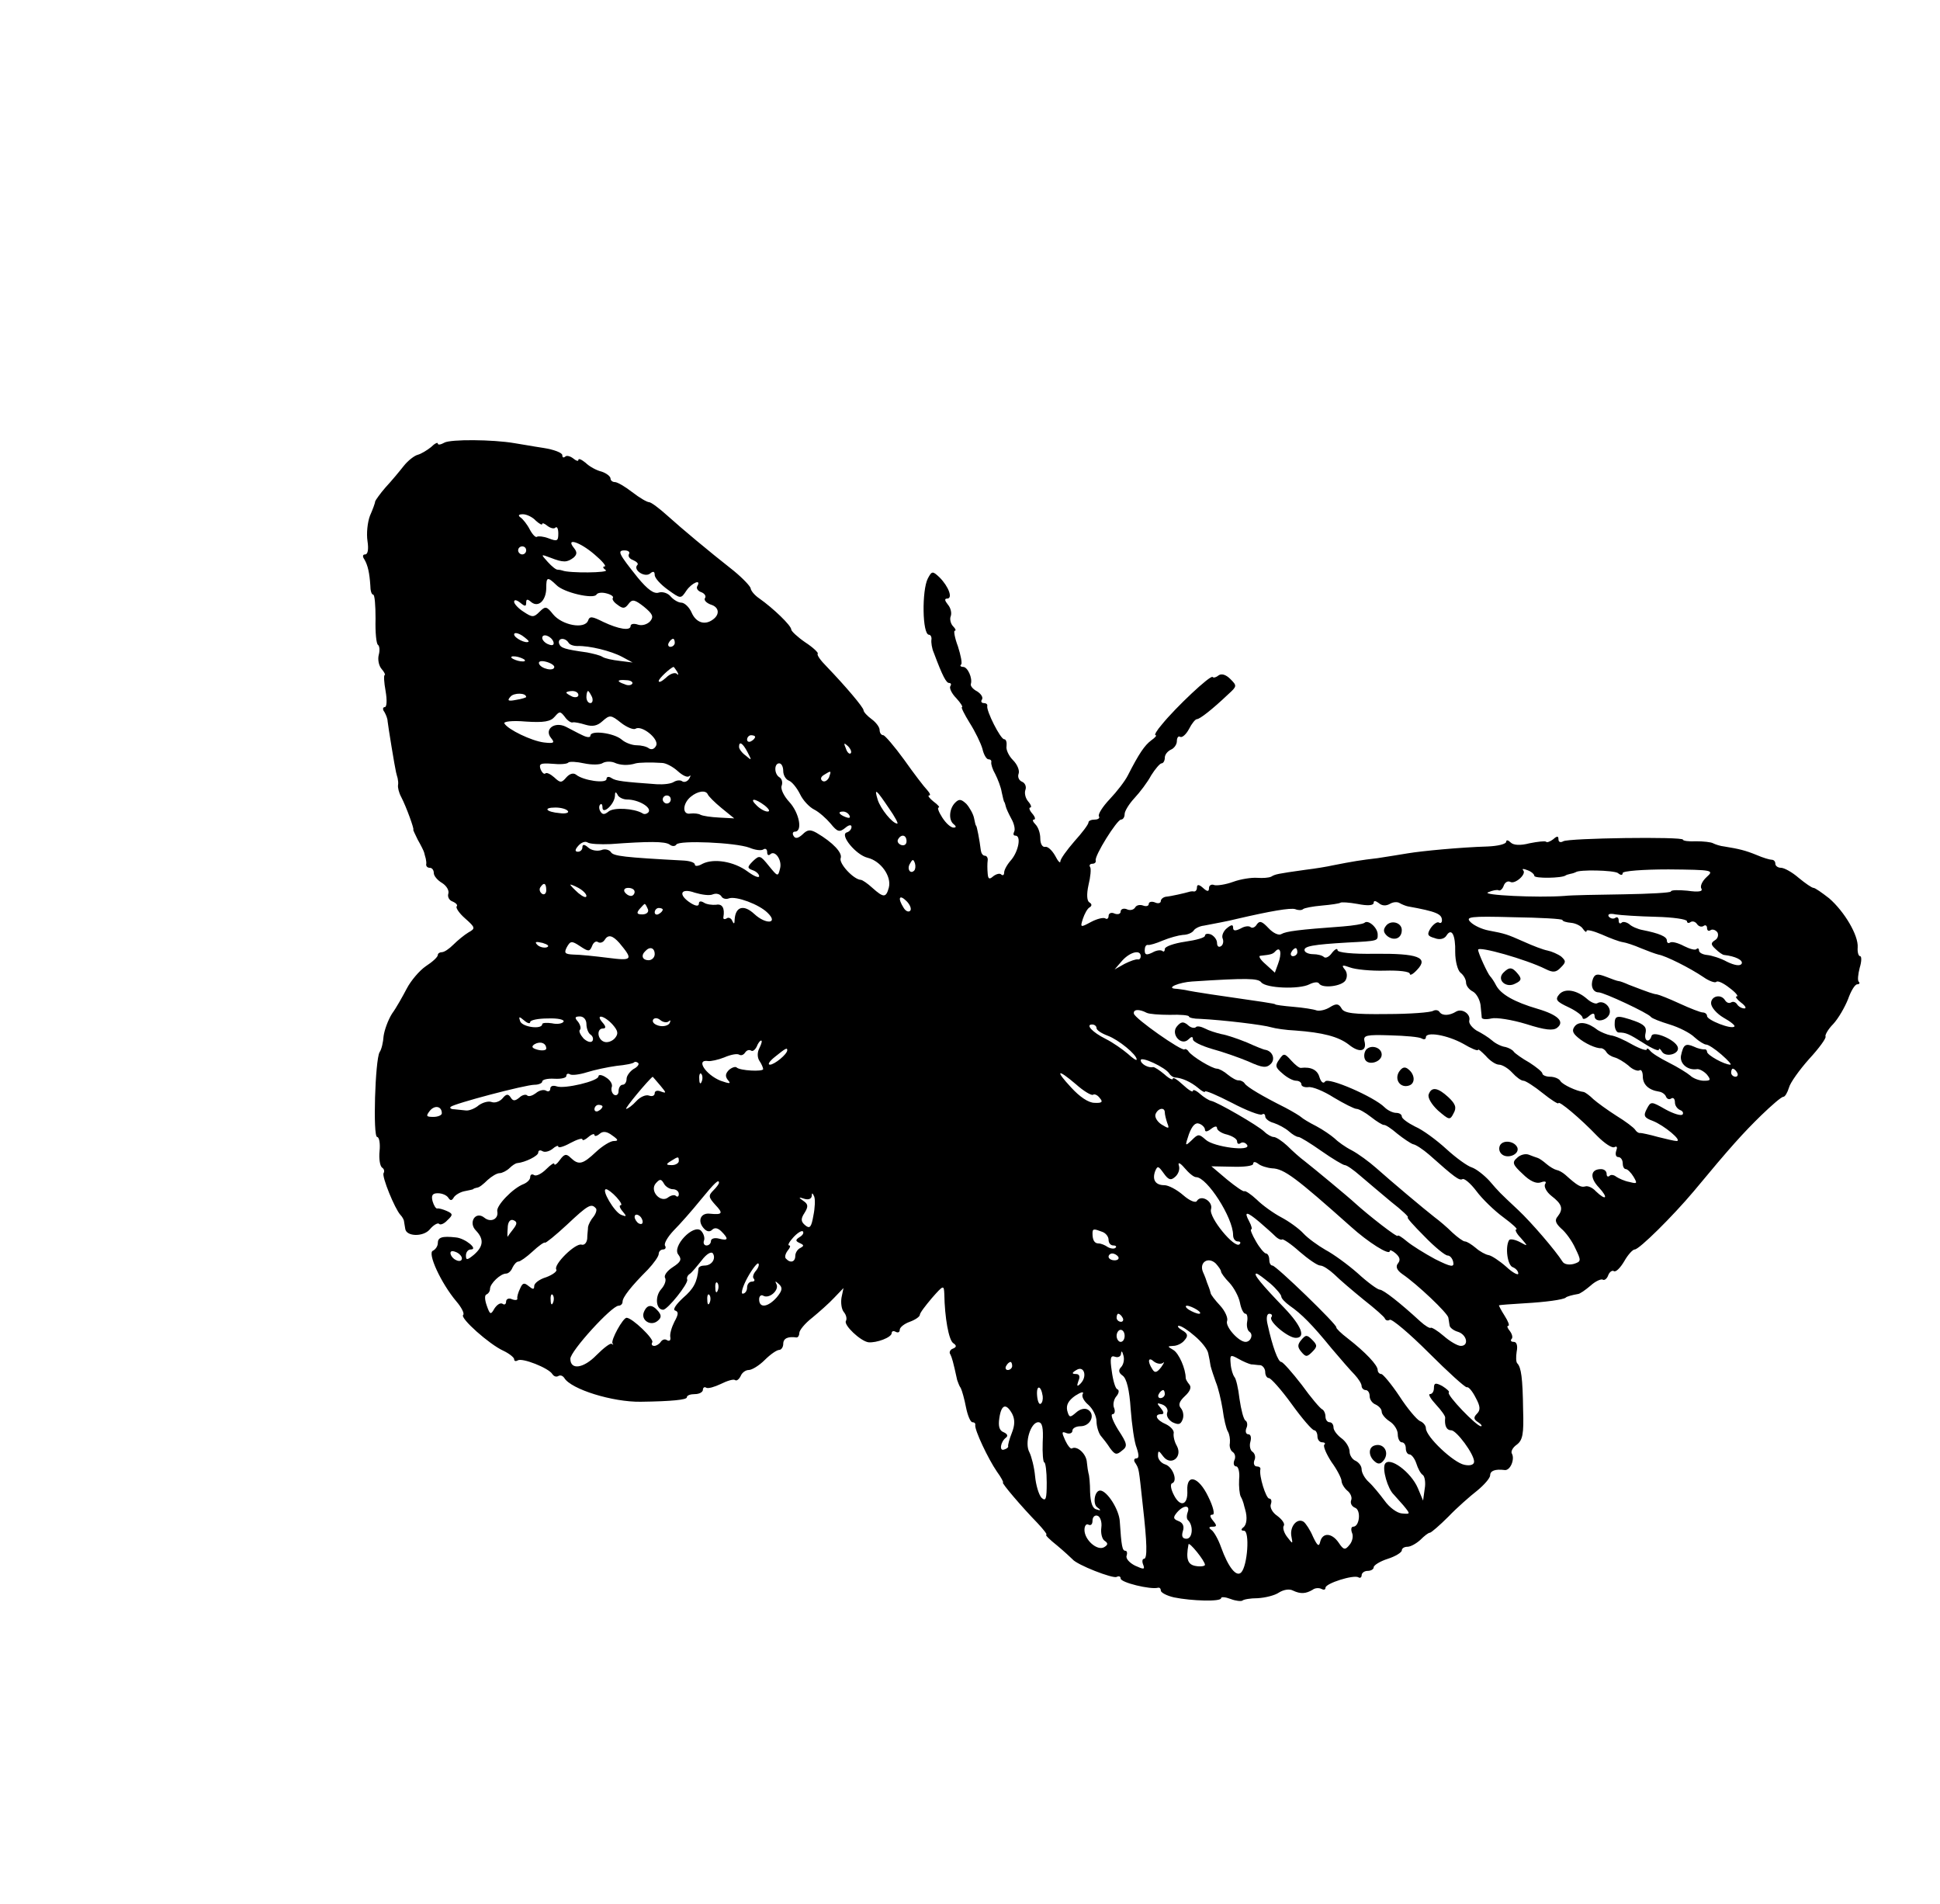 <?xml version="1.0" standalone="no"?>
<!DOCTYPE svg PUBLIC "-//W3C//DTD SVG 20010904//EN"
 "http://www.w3.org/TR/2001/REC-SVG-20010904/DTD/svg10.dtd">
<svg version="1.0" xmlns="http://www.w3.org/2000/svg"
 width="483pt" height="474pt" viewBox="0 0 483 474"
 preserveAspectRatio="xMidYMid meet">
<g transform="translate(0,474) scale(0.1,-0.1)"
fill="#000000" stroke="none">
<path d="M1106 3638 c-9 -5 -16 -6 -16 -2 0 4 -8 0 -17 -9 -10 -8 -25 -17 -33
-19 -8 -2 -24 -14 -35 -28 -11 -14 -31 -38 -45 -53 -14 -16 -25 -32 -26 -35 0
-4 -6 -20 -13 -36 -6 -16 -9 -44 -6 -63 3 -20 1 -33 -6 -33 -6 0 -7 -5 -2 -12
9 -15 13 -35 15 -65 0 -13 3 -23 7 -23 4 0 6 -27 6 -60 -1 -34 2 -63 6 -65 4
-3 5 -14 2 -25 -3 -11 0 -27 7 -35 7 -8 10 -15 8 -15 -3 0 -2 -18 2 -40 4 -23
3 -40 -2 -40 -5 0 -6 -6 -1 -12 4 -7 8 -17 8 -23 1 -11 18 -115 21 -127 1 -5
3 -11 4 -15 1 -5 2 -12 1 -17 -1 -6 2 -19 8 -30 13 -25 33 -81 30 -81 -1 0 4
-11 11 -25 8 -14 15 -28 16 -32 1 -5 3 -11 4 -15 1 -5 2 -11 1 -15 0 -5 4 -8
9 -8 6 0 10 -6 10 -13 0 -7 9 -18 21 -25 11 -7 18 -19 15 -27 -2 -7 2 -16 11
-19 9 -4 13 -9 10 -12 -3 -3 6 -17 21 -30 26 -23 26 -25 8 -35 -10 -6 -27 -20
-37 -30 -11 -11 -23 -19 -29 -19 -5 0 -10 -3 -10 -7 0 -5 -13 -17 -30 -28 -16
-11 -37 -36 -47 -55 -10 -19 -26 -48 -37 -63 -10 -16 -19 -41 -21 -56 -1 -15
-5 -33 -10 -40 -11 -19 -17 -211 -6 -211 5 0 8 -16 6 -35 -2 -19 1 -37 6 -41
5 -3 7 -9 4 -14 -5 -8 28 -89 42 -104 4 -4 9 -12 9 -17 1 -5 2 -13 3 -18 3
-19 45 -20 61 -1 9 11 20 17 23 14 3 -4 13 0 21 9 14 13 14 16 -2 23 -9 4 -20
7 -23 6 -4 -1 -9 8 -12 18 -4 15 0 20 13 20 11 0 22 -5 26 -11 5 -8 9 -8 14 1
4 6 16 13 26 15 10 2 20 4 22 5 1 2 6 3 10 4 5 0 16 9 26 19 10 9 23 17 30 17
6 0 18 6 25 13 6 6 15 12 19 12 20 2 52 18 52 26 0 6 5 7 10 4 6 -4 17 -1 25
5 8 7 15 10 15 6 0 -4 14 0 30 9 17 9 30 13 30 9 0 -4 7 -1 15 6 8 7 15 9 15
5 0 -4 6 -3 13 3 8 7 18 6 31 -4 16 -11 16 -14 4 -14 -8 0 -28 -12 -44 -27
-33 -31 -43 -34 -63 -15 -11 11 -16 10 -27 -5 -7 -10 -14 -15 -14 -10 0 4 -9
-2 -20 -13 -12 -12 -25 -18 -30 -15 -6 4 -10 1 -10 -5 0 -6 -7 -13 -16 -17
-27 -10 -69 -54 -66 -68 4 -19 -16 -29 -32 -16 -22 18 -41 -12 -21 -32 20 -21
19 -39 -5 -60 -17 -14 -20 -14 -20 -2 0 8 5 15 12 15 20 0 -14 28 -37 30 -35
4 -45 0 -45 -14 0 -8 -6 -16 -12 -19 -15 -5 20 -81 58 -126 13 -15 21 -31 17
-34 -8 -8 65 -73 100 -89 15 -7 27 -17 27 -21 0 -5 4 -6 9 -3 11 7 77 -19 86
-34 4 -6 10 -8 15 -5 5 3 11 1 15 -5 17 -28 120 -60 190 -59 78 1 115 5 115
11 0 5 9 8 20 8 11 0 20 5 20 11 0 5 4 8 8 5 5 -3 21 2 36 9 16 8 32 13 36 10
4 -3 10 2 14 10 3 8 12 15 20 15 8 0 26 11 40 25 14 14 30 25 36 25 5 0 10 7
10 15 0 14 12 19 33 16 4 0 7 5 7 11 0 7 14 24 32 38 17 14 42 36 55 50 l23
24 -5 -24 c-2 -13 0 -29 6 -36 6 -7 8 -17 5 -22 -6 -10 36 -50 56 -53 20 -2
58 12 58 23 0 5 5 6 10 3 6 -3 10 -1 10 5 0 6 11 15 25 20 14 5 25 13 25 17 0
5 14 23 30 42 29 33 30 33 31 10 1 -59 11 -114 22 -122 9 -6 9 -10 -1 -14 -6
-2 -10 -9 -6 -14 4 -8 7 -18 17 -64 2 -5 5 -15 9 -20 3 -6 9 -27 13 -48 4 -20
11 -37 16 -37 5 0 8 -3 7 -7 -2 -12 32 -84 54 -116 11 -15 17 -27 15 -27 -5 0
47 -61 86 -101 15 -16 25 -29 22 -29 -4 0 8 -12 27 -27 18 -15 35 -31 38 -34
11 -14 101 -49 110 -44 6 3 10 1 10 -4 0 -10 74 -28 93 -23 4 1 7 -2 7 -7 0
-5 15 -13 33 -17 44 -9 117 -11 117 -2 0 4 11 3 24 -2 13 -5 26 -6 29 -4 3 3
20 6 38 6 19 1 43 7 53 14 11 7 26 10 35 5 19 -9 32 -8 49 2 6 5 17 5 22 2 6
-3 10 -2 10 3 0 11 70 33 82 26 4 -3 8 0 8 5 0 6 7 11 15 11 8 0 15 4 15 9 0
5 16 15 35 21 19 6 35 16 35 21 0 5 6 9 14 9 8 0 22 8 32 17 10 10 20 18 24
18 3 0 24 18 46 40 21 22 54 51 72 65 17 14 32 31 32 38 0 11 12 16 36 13 14
-2 26 27 18 41 -3 5 2 15 12 22 15 11 18 27 16 87 -1 80 -5 105 -14 115 -4 3
-4 17 -2 30 3 14 0 24 -7 24 -7 0 -9 3 -6 7 4 3 2 12 -4 20 -6 7 -8 13 -4 13
4 0 0 11 -9 25 -9 14 -15 26 -14 26 2 1 30 3 63 5 54 3 96 9 103 14 2 3 18 7
30 9 5 0 19 10 32 21 12 11 26 17 30 15 4 -3 11 2 14 11 3 8 10 13 14 10 5 -3
16 8 26 25 9 16 21 29 26 29 11 0 94 82 147 145 92 111 123 145 168 189 26 25
50 46 55 46 4 0 10 10 14 23 3 12 26 44 50 71 25 27 43 52 41 56 -2 3 6 18 19
31 13 14 29 42 37 62 7 20 17 37 23 37 5 0 7 3 4 6 -4 3 -2 19 2 35 5 16 5 29
1 29 -4 0 -7 10 -6 22 2 30 -33 89 -71 122 -18 14 -35 26 -39 26 -4 0 -20 11
-37 25 -16 14 -36 25 -44 25 -8 0 -14 5 -14 10 0 6 -4 10 -9 10 -5 0 -22 5
-38 12 -27 11 -43 15 -80 21 -10 1 -22 5 -28 8 -5 3 -25 5 -42 5 -18 -1 -33 1
-33 4 0 8 -285 4 -298 -4 -7 -4 -12 -2 -12 5 0 8 -3 9 -13 0 -8 -6 -16 -9 -18
-6 -3 2 -21 0 -41 -4 -23 -6 -40 -5 -47 2 -6 6 -11 7 -11 2 0 -6 -21 -11 -47
-12 -66 -2 -162 -11 -198 -17 -17 -3 -50 -8 -75 -12 -43 -5 -61 -8 -112 -18
-13 -3 -43 -8 -68 -11 -71 -10 -75 -11 -85 -17 -6 -3 -21 -4 -35 -3 -14 1 -41
-3 -60 -10 -19 -7 -41 -10 -47 -8 -7 3 -13 -1 -13 -7 0 -10 -4 -10 -15 0 -10
9 -15 9 -15 1 0 -6 -3 -10 -7 -10 -5 1 -10 0 -13 -1 -10 -3 -45 -11 -57 -12
-7 -1 -13 -6 -13 -11 0 -5 -7 -7 -15 -3 -8 3 -15 1 -15 -4 0 -5 -6 -7 -14 -4
-8 3 -17 1 -20 -5 -4 -6 -13 -8 -21 -4 -8 3 -15 0 -15 -6 0 -6 -7 -8 -15 -5
-8 4 -15 1 -15 -6 0 -6 -4 -9 -8 -6 -5 3 -21 -1 -36 -9 -26 -14 -27 -14 -20 8
4 12 11 25 16 28 7 4 7 9 0 13 -6 4 -7 20 -2 43 5 20 7 41 4 45 -3 4 0 8 5 8
6 0 10 3 9 8 -4 11 53 102 63 102 5 0 9 6 9 14 0 7 11 25 24 39 14 15 33 40
42 57 10 16 22 30 26 30 4 0 8 6 8 14 0 8 7 16 15 20 8 3 15 13 15 21 0 9 4
14 8 11 5 -3 15 6 22 19 7 14 16 25 20 25 7 0 38 24 78 62 22 20 22 21 5 38
-11 11 -22 14 -29 9 -6 -5 -13 -7 -15 -4 -6 5 -92 -76 -126 -118 -13 -15 -20
-27 -16 -27 4 0 -1 -6 -11 -13 -16 -12 -30 -32 -58 -87 -7 -14 -27 -40 -45
-59 -18 -19 -30 -38 -27 -43 3 -4 -2 -8 -10 -8 -9 0 -16 -3 -16 -7 0 -5 -16
-26 -35 -47 -19 -22 -35 -44 -35 -50 0 -6 -6 0 -13 14 -8 14 -19 24 -25 22 -7
-1 -12 8 -12 21 0 13 -5 28 -12 35 -7 7 -8 12 -4 12 5 0 3 7 -4 15 -7 8 -9 15
-5 15 4 0 2 7 -5 15 -7 8 -10 21 -7 29 3 8 -1 17 -8 20 -8 3 -12 12 -9 20 3 8
-3 23 -14 34 -10 10 -18 26 -16 35 1 9 -1 17 -6 17 -9 0 -45 71 -42 83 1 4 -3
7 -9 7 -5 0 -8 4 -4 9 3 6 -3 14 -12 20 -10 5 -17 13 -16 18 5 15 -8 43 -19
43 -6 0 -9 3 -5 6 3 3 -1 23 -8 45 -8 21 -11 39 -8 39 4 0 2 5 -4 11 -6 6 -9
18 -6 25 3 8 0 21 -7 29 -8 10 -9 15 -2 15 15 0 4 30 -19 53 -17 16 -19 16
-29 -3 -15 -29 -14 -140 3 -140 4 0 7 -6 6 -12 -1 -7 1 -22 6 -33 22 -59 31
-75 38 -75 5 0 6 -4 3 -8 -3 -5 4 -19 15 -30 11 -12 17 -22 14 -22 -3 0 6 -18
19 -39 14 -22 28 -51 32 -65 3 -14 10 -26 15 -26 5 0 8 -3 7 -7 -1 -5 3 -18
10 -30 6 -12 14 -32 16 -45 3 -13 5 -24 7 -25 1 -2 2 -6 3 -10 1 -5 7 -18 14
-31 7 -12 10 -27 7 -32 -3 -6 -2 -10 3 -10 15 0 8 -38 -10 -60 -10 -11 -18
-25 -18 -32 0 -6 -3 -8 -7 -5 -3 4 -12 2 -20 -4 -10 -9 -13 -7 -14 7 -1 11 -1
25 0 32 1 6 -2 12 -7 12 -5 0 -9 6 -10 13 -3 25 -10 62 -12 62 -1 0 -3 9 -5
19 -2 10 -11 26 -19 35 -13 12 -18 13 -28 3 -15 -15 -17 -44 -3 -54 6 -5 6 -8
-1 -8 -7 0 -19 11 -28 25 -9 14 -13 25 -9 25 4 0 -2 7 -13 15 -10 8 -15 15
-11 15 5 0 2 6 -5 14 -7 7 -33 41 -57 75 -24 33 -48 61 -52 61 -5 0 -9 6 -9
13 0 7 -9 19 -20 27 -11 8 -20 18 -20 22 0 7 -44 59 -92 109 -15 15 -25 29
-22 32 2 2 -11 15 -31 28 -19 13 -35 28 -35 32 0 10 -45 53 -79 77 -12 8 -21
19 -22 25 0 5 -19 25 -42 44 -66 52 -127 103 -166 138 -20 18 -40 33 -45 33
-5 0 -24 11 -42 25 -18 14 -37 25 -43 25 -6 0 -11 4 -11 9 0 5 -10 13 -22 17
-13 3 -31 13 -40 22 -10 8 -18 12 -18 7 0 -4 -6 -2 -13 4 -8 6 -17 8 -20 4 -4
-3 -7 -2 -7 4 0 6 -21 14 -47 18 -27 4 -59 10 -73 12 -53 9 -158 10 -174 1z
m228 -194 c9 -8 16 -12 16 -8 0 3 6 1 13 -5 8 -6 17 -8 20 -4 4 3 7 -3 7 -15
0 -19 -3 -20 -24 -12 -13 5 -26 6 -29 4 -3 -3 -11 5 -18 18 -6 12 -17 26 -23
30 -7 5 -5 8 6 8 9 0 24 -7 32 -16z m146 -84 c19 -16 31 -30 25 -30 -5 0 -4
-4 3 -9 11 -7 -92 -8 -108 -1 -3 1 -8 2 -11 2 -4 -1 -15 8 -25 19 -18 20 -18
20 6 11 33 -13 42 -12 58 0 9 8 9 14 1 24 -22 27 15 15 51 -16z m-170 10 c0
-5 -4 -10 -10 -10 -5 0 -10 5 -10 10 0 6 5 10 10 10 6 0 10 -4 10 -10z m256
-9 c-3 -5 1 -12 10 -15 9 -4 14 -9 11 -12 -12 -12 17 -32 31 -22 8 7 12 6 12
-3 0 -8 15 -24 33 -37 32 -23 32 -23 46 -2 13 19 38 30 27 11 -3 -5 1 -12 10
-15 8 -3 13 -10 9 -15 -3 -5 4 -12 15 -16 20 -6 23 -24 5 -37 -20 -15 -42 -8
-53 17 -6 14 -18 25 -26 25 -7 0 -19 7 -26 15 -7 9 -21 13 -30 10 -12 -4 -28
8 -52 37 -48 60 -52 68 -33 68 9 0 14 -4 11 -9z m-181 -77 c18 -19 93 -36 100
-24 3 5 14 6 25 3 12 -3 18 -8 16 -11 -3 -3 2 -11 11 -17 14 -11 19 -10 28 2
9 12 15 11 38 -7 22 -18 25 -25 16 -36 -7 -8 -20 -12 -30 -9 -11 4 -19 2 -19
-3 0 -13 -30 -8 -68 10 -28 14 -34 15 -38 3 -9 -22 -65 -11 -87 16 -16 20 -19
21 -34 6 -14 -14 -18 -14 -39 0 -13 8 -24 20 -24 25 0 6 6 5 15 -2 12 -10 15
-10 15 0 0 9 3 10 13 1 18 -14 37 5 37 36 0 27 3 28 25 7z m-69 -141 c-6 -6
-36 9 -36 18 0 5 9 4 20 -3 10 -7 18 -14 16 -15z m62 -1 c2 -7 -2 -10 -12 -6
-9 3 -16 11 -16 16 0 13 23 5 28 -10z m37 -1 c3 -6 13 -9 23 -9 29 1 83 -12
111 -27 l26 -14 -32 4 c-18 2 -37 6 -43 10 -6 4 -23 8 -38 11 -57 8 -66 11
-70 22 -4 14 14 16 23 3z m265 -1 c0 -5 -5 -10 -11 -10 -5 0 -7 5 -4 10 3 6 8
10 11 10 2 0 4 -4 4 -10z m-374 -42 c3 -4 -1 -5 -10 -4 -8 1 -18 5 -22 8 -3 4
1 5 10 4 8 -1 18 -5 22 -8z m74 -18 c0 -12 -33 -5 -38 8 -2 6 5 8 17 5 12 -3
21 -9 21 -13z m306 -12 c4 -7 3 -10 -1 -5 -5 4 -17 0 -27 -10 -10 -9 -18 -13
-18 -8 0 6 29 33 37 35 1 0 5 -6 9 -12z m-112 -30 c-3 -4 -11 -5 -19 -1 -21 7
-19 12 4 10 11 0 18 -5 15 -9z m-264 -33 c0 -1 -11 -5 -25 -7 -20 -4 -23 -2
-14 8 8 10 39 10 39 -1z m130 5 c0 -5 -7 -7 -15 -4 -8 4 -15 8 -15 10 0 2 7 4
15 4 8 0 15 -4 15 -10z m34 -5 c3 -8 1 -15 -4 -15 -6 0 -10 7 -10 15 0 8 2 15
4 15 2 0 6 -7 10 -15z m-48 -63 c5 1 19 -2 32 -6 17 -5 29 -3 42 9 18 16 21
16 46 -4 14 -11 31 -18 36 -15 15 10 58 -24 52 -41 -4 -9 -11 -12 -18 -8 -6 5
-20 8 -31 8 -11 0 -28 6 -37 14 -20 17 -78 24 -78 10 0 -5 -8 -5 -20 1 -11 5
-29 15 -41 21 -28 14 -55 -6 -37 -28 10 -12 7 -14 -18 -11 -31 4 -89 32 -98
47 -4 5 19 8 53 5 45 -3 62 0 72 12 12 14 14 14 25 0 6 -9 16 -16 20 -14z
m454 -36 c0 -3 -4 -8 -10 -11 -5 -3 -10 -1 -10 4 0 6 5 11 10 11 6 0 10 -2 10
-4z m-19 -38 c11 -21 11 -22 -4 -9 -10 7 -17 17 -17 22 0 15 9 10 21 -13z
m257 -3 c-3 -3 -9 2 -12 12 -6 14 -5 15 5 6 7 -7 10 -15 7 -18z m-617 -24 c7
4 20 4 28 1 15 -7 35 -8 54 -2 8 2 36 3 65 1 10 0 28 -10 39 -20 12 -11 24
-17 29 -13 4 4 4 1 0 -6 -4 -7 -12 -10 -17 -7 -5 4 -14 3 -21 -1 -7 -5 -26 -7
-43 -6 -83 6 -101 8 -112 15 -7 5 -13 4 -13 -2 0 -12 -58 -4 -76 11 -7 5 -16
2 -24 -7 -12 -14 -15 -14 -30 0 -9 8 -19 13 -22 10 -3 -3 -8 1 -12 10 -5 14 0
16 28 14 19 -2 38 -1 41 3 3 3 21 2 39 -2 19 -4 40 -4 47 1z m449 -20 c0 -10
6 -21 14 -24 8 -3 20 -18 28 -34 7 -15 23 -32 35 -38 12 -6 30 -22 41 -35 17
-21 22 -22 36 -11 9 8 16 9 16 3 0 -6 -5 -12 -12 -14 -18 -6 23 -56 52 -63 33
-8 60 -46 53 -74 -7 -26 -13 -26 -41 -1 -12 11 -25 20 -29 20 -18 1 -55 41
-50 54 5 13 -19 39 -60 63 -16 9 -23 8 -35 -4 -11 -10 -18 -11 -22 -4 -4 6 -2
11 3 11 20 0 11 47 -14 74 -13 14 -22 32 -19 40 3 8 1 17 -5 21 -14 8 -14 35
-1 35 6 0 10 -9 10 -19z m114 -16 c-4 -8 -11 -12 -16 -9 -6 4 -5 10 3 15 19
12 19 11 13 -6z m-503 -55 c28 0 61 -19 54 -31 -4 -5 -11 -7 -16 -3 -21 12
-71 15 -84 4 -10 -8 -15 -8 -20 0 -4 6 -4 14 -1 17 3 4 6 1 6 -7 0 -19 30 8
31 29 0 10 2 11 6 4 2 -7 14 -13 24 -13z m201 13 c2 -5 17 -20 34 -34 l32 -26
-37 2 c-21 1 -41 4 -47 7 -5 3 -16 4 -25 3 -21 -4 -20 25 1 42 17 14 37 17 42
6z m452 -36 c14 -20 23 -37 20 -37 -12 0 -42 37 -49 60 -9 30 -4 26 29 -23z
m-544 23 c0 -5 -4 -10 -10 -10 -5 0 -10 5 -10 10 0 6 5 10 10 10 6 0 10 -4 10
-10z m234 -15 c11 -9 14 -15 7 -15 -7 0 -19 7 -27 15 -20 19 -5 19 20 0z
m-490 -14 c3 -4 -6 -7 -20 -5 -35 3 -43 14 -11 14 14 0 28 -4 31 -9z m701 -11
c3 -6 -1 -7 -9 -4 -18 7 -21 14 -7 14 6 0 13 -4 16 -10z m142 -64 c0 -8 -6
-12 -14 -9 -7 3 -10 9 -7 14 8 14 21 11 21 -5z m-737 -7 c95 7 135 7 147 -1 6
-5 14 -5 17 0 7 11 147 5 182 -8 14 -6 30 -8 35 -4 5 3 9 0 9 -7 0 -7 3 -9 7
-6 12 13 31 -14 25 -35 -5 -21 -6 -20 -28 7 -21 26 -23 27 -39 12 -15 -15 -15
-18 -1 -23 9 -3 16 -10 16 -15 0 -5 -13 0 -29 12 -34 25 -84 33 -112 19 -10
-6 -19 -7 -19 -2 0 5 -12 9 -27 10 -149 8 -176 11 -182 21 -4 6 -15 9 -24 5
-10 -3 -24 -1 -32 6 -10 9 -15 9 -15 1 0 -6 -5 -11 -11 -11 -8 0 -8 5 1 15 7
8 17 12 23 8 6 -4 32 -5 57 -4z m756 -66 c-10 -10 -19 5 -10 18 6 11 8 11 12
0 2 -7 1 -15 -2 -18z m1544 -13 c0 -7 69 -6 78 1 1 1 7 3 12 4 6 1 11 3 13 4
8 7 94 5 105 -2 7 -6 12 -6 12 0 0 5 50 9 114 9 111 -1 114 -2 95 -19 -11 -10
-17 -23 -13 -29 4 -7 -7 -9 -35 -5 -22 2 -41 2 -41 -2 0 -3 -53 -6 -118 -7
-64 -1 -130 -2 -147 -4 -67 -5 -209 2 -190 9 11 5 23 7 26 5 4 -2 10 3 13 12
3 8 10 12 16 9 12 -7 42 20 32 29 -3 4 1 4 11 0 9 -3 17 -10 17 -14z m-2460
-36 c0 -8 -5 -12 -10 -9 -6 4 -8 11 -5 16 9 14 15 11 15 -7z m100 -14 c0 -6
-9 -2 -20 7 -11 10 -20 19 -20 21 0 1 9 -2 20 -8 11 -6 20 -15 20 -20z m120
10 c0 -5 -4 -10 -9 -10 -6 0 -13 5 -16 10 -3 6 1 10 9 10 9 0 16 -4 16 -10z
m195 -6 c8 3 17 1 21 -5 3 -6 12 -8 19 -5 18 6 75 -15 96 -36 28 -27 -4 -30
-33 -3 -27 25 -47 18 -49 -14 0 -11 -2 -12 -6 -3 -2 6 -9 10 -14 6 -5 -3 -9
-2 -8 3 4 23 -3 34 -18 31 -10 -1 -24 1 -30 5 -8 5 -13 4 -13 -2 0 -7 -7 -7
-20 1 -33 21 -26 39 10 26 17 -5 37 -8 45 -4z m491 -41 c-4 -4 -11 -1 -16 7
-16 25 -11 35 7 17 9 -9 13 -20 9 -24z m1154 20 c0 6 5 5 13 -1 8 -7 18 -7 27
-2 8 5 19 6 25 2 5 -3 15 -7 20 -8 72 -13 85 -19 85 -35 0 -6 -4 -8 -8 -5 -4
2 -13 -4 -20 -14 -10 -16 -8 -20 10 -25 12 -5 24 -2 29 6 13 21 23 2 22 -41 0
-22 6 -45 13 -51 8 -6 14 -17 14 -25 0 -7 7 -17 17 -22 9 -5 17 -20 19 -33 1
-13 3 -27 3 -32 1 -4 11 -5 24 -2 12 3 51 -3 87 -14 47 -15 67 -17 77 -9 19
15 2 32 -49 47 -58 17 -91 36 -103 58 -5 10 -12 20 -15 23 -6 6 -30 58 -30 66
0 10 120 -24 168 -48 18 -9 26 -9 38 4 13 13 13 16 1 27 -8 6 -24 13 -34 15
-11 2 -37 12 -59 22 -43 19 -46 20 -88 28 -16 3 -36 12 -45 21 -13 13 -2 15
107 12 67 -1 122 -4 122 -7 0 -3 10 -6 22 -7 11 -1 25 -8 29 -15 5 -7 9 -10 9
-5 0 4 17 0 38 -9 20 -9 44 -18 52 -19 8 -1 29 -8 45 -15 17 -7 36 -14 44 -16
18 -3 78 -33 112 -56 14 -10 29 -15 32 -12 3 4 18 -3 33 -15 15 -11 23 -21 18
-21 -5 0 0 -7 10 -15 11 -8 15 -15 9 -15 -7 0 -15 5 -18 10 -4 6 -10 8 -15 5
-5 -3 -11 -1 -15 5 -10 17 -35 11 -35 -7 0 -10 14 -26 31 -36 18 -10 30 -20
27 -22 -7 -8 -68 16 -68 26 0 5 -5 9 -11 9 -5 0 -31 10 -57 22 -26 12 -51 22
-57 23 -9 1 -18 4 -70 24 -11 5 -22 9 -25 9 -3 0 -17 5 -32 11 -21 8 -27 7
-32 -5 -7 -18 0 -34 14 -34 13 0 124 -52 130 -61 3 -4 24 -12 47 -19 23 -7 51
-21 62 -32 11 -10 24 -18 29 -18 5 0 22 -11 38 -25 16 -14 26 -25 22 -25 -15
0 -58 24 -58 32 0 4 -3 7 -7 6 -5 0 -16 2 -26 7 -21 9 -26 5 -32 -23 -3 -20
17 -37 41 -33 6 0 17 -6 24 -14 10 -13 9 -15 -8 -15 -11 0 -27 6 -34 13 -7 6
-31 21 -53 32 -22 11 -43 24 -47 30 -4 5 -8 7 -8 3 0 -4 -16 1 -36 12 -19 11
-43 22 -54 23 -10 2 -24 8 -32 13 -24 19 -46 23 -57 10 -8 -10 -6 -17 7 -28
17 -15 46 -28 58 -27 4 0 10 -4 13 -9 3 -6 13 -12 21 -14 8 -2 23 -11 34 -20
10 -10 23 -15 28 -12 4 3 8 -4 8 -15 0 -20 14 -34 40 -38 8 -1 16 -7 18 -13 2
-5 8 -8 13 -4 5 3 9 -1 9 -10 0 -8 6 -16 13 -19 6 -2 9 -7 6 -11 -4 -4 -23 2
-43 13 -35 20 -36 20 -46 1 -9 -17 -7 -22 15 -30 28 -11 75 -50 59 -50 -5 0
-26 5 -46 10 -21 6 -41 10 -44 10 -4 -1 -10 3 -13 8 -3 5 -24 21 -47 35 -22
14 -48 33 -57 41 -9 9 -20 17 -24 18 -18 2 -52 18 -58 27 -3 6 -15 11 -26 11
-10 0 -19 4 -19 8 0 4 -15 16 -32 27 -18 10 -36 23 -39 27 -3 5 -13 10 -21 12
-9 1 -24 8 -33 16 -9 8 -27 19 -39 25 -11 7 -20 18 -18 25 4 16 -18 31 -33 22
-16 -10 -34 -11 -41 -1 -3 5 -10 6 -16 3 -6 -4 -58 -8 -115 -8 -83 -1 -107 2
-113 14 -7 12 -13 13 -29 3 -11 -7 -26 -10 -33 -8 -8 3 -34 7 -58 9 -25 2 -45
5 -45 6 0 2 -29 6 -160 25 -27 4 -57 9 -65 11 -8 1 -19 3 -24 3 -24 2 10 16
42 18 138 9 164 8 172 -2 12 -15 95 -18 120 -5 10 5 21 7 24 2 8 -13 57 -7 66
8 5 9 4 20 -2 27 -9 11 -6 12 13 5 13 -5 52 -9 87 -8 34 1 62 -2 62 -8 0 -5 8
-1 18 10 30 31 2 41 -105 40 -56 -1 -93 3 -93 9 0 6 -7 2 -14 -7 -7 -10 -16
-14 -20 -10 -4 4 -16 7 -27 7 -10 0 -20 4 -21 9 -3 11 22 15 107 20 77 4 75 4
75 20 0 17 -24 38 -33 29 -4 -3 -28 -7 -54 -9 -110 -8 -141 -12 -153 -19 -6
-4 -20 2 -32 15 -16 17 -22 19 -29 9 -4 -7 -11 -10 -15 -7 -4 4 -15 3 -25 -3
-14 -7 -19 -6 -19 2 0 8 -4 8 -15 -1 -9 -7 -14 -19 -11 -26 3 -7 1 -16 -4 -19
-6 -4 -10 0 -10 8 0 8 -7 17 -15 21 -8 3 -15 2 -15 -3 0 -5 -22 -11 -50 -15
-27 -4 -50 -12 -50 -18 0 -6 -3 -8 -6 -5 -4 3 -15 2 -25 -4 -15 -7 -19 -6 -19
6 0 8 3 14 8 13 4 -1 21 4 37 11 17 7 39 13 50 14 11 0 23 5 27 11 3 5 15 11
25 12 20 4 60 11 83 17 82 19 133 28 145 24 7 -3 16 -3 19 0 3 3 24 7 47 9 23
2 43 5 46 7 2 2 21 1 43 -3 25 -5 40 -4 40 3z m-1807 -16 c3 -7 -3 -13 -14
-13 -13 0 -15 3 -7 13 6 7 12 13 13 13 2 0 5 -6 8 -13z m37 -1 c0 -3 -4 -8
-10 -11 -5 -3 -10 -1 -10 4 0 6 5 11 10 11 6 0 10 -2 10 -4z m2473 -18 c42 -1
77 -6 77 -11 0 -4 4 -6 9 -2 5 3 12 1 16 -5 4 -6 11 -8 16 -5 5 4 9 1 9 -5 0
-6 4 -9 9 -5 5 3 13 0 17 -6 3 -6 1 -15 -6 -19 -11 -7 -11 -11 1 -22 8 -8 18
-15 22 -15 27 -3 48 -13 43 -22 -4 -6 -17 -4 -36 5 -16 9 -39 16 -50 17 -11 1
-20 6 -20 11 0 5 -3 7 -6 4 -3 -4 -17 0 -31 7 -15 8 -30 12 -35 9 -4 -3 -8 -1
-8 5 0 10 -20 18 -60 26 -12 2 -28 9 -34 15 -7 5 -16 7 -19 3 -4 -3 -7 -1 -7
6 0 7 -4 10 -9 6 -5 -3 -12 -1 -16 4 -3 6 4 8 17 5 13 -2 58 -5 101 -6z
m-2581 -65 c35 -42 33 -45 -29 -37 -32 4 -70 8 -85 8 -22 1 -24 4 -17 18 9 16
12 17 33 3 21 -14 24 -14 30 0 3 9 10 14 15 10 5 -3 12 -1 16 5 9 15 20 12 37
-7z m-181 -11 c-7 -2 -18 1 -23 6 -8 8 -4 9 13 5 13 -4 18 -8 10 -11z m269
-17 c0 -8 -7 -15 -15 -15 -16 0 -20 12 -8 23 11 12 23 8 23 -8z m1552 -24 l-8
-22 -23 21 c-13 11 -19 21 -13 21 27 3 31 4 38 12 12 12 16 -6 6 -32z m48 29
c0 -5 -5 -10 -11 -10 -5 0 -7 5 -4 10 3 6 8 10 11 10 2 0 4 -4 4 -10z m-390
-10 c0 -5 -3 -9 -7 -8 -5 1 -19 -4 -33 -11 l-25 -14 19 22 c20 22 46 28 46 11z
m15 -141 c6 -3 31 -5 57 -5 27 1 48 -1 48 -4 0 -3 12 -6 28 -6 59 -3 158 -15
177 -21 10 -3 37 -7 60 -8 68 -5 107 -15 133 -35 27 -22 46 -17 39 9 -3 14 5
16 64 14 38 -1 73 -4 79 -8 5 -3 10 -2 10 3 0 15 53 6 93 -16 20 -12 37 -19
37 -15 0 3 8 -4 19 -15 10 -12 25 -22 33 -22 8 0 23 -9 33 -20 10 -11 22 -20
28 -20 5 0 27 -14 48 -31 21 -17 39 -28 39 -25 0 8 55 -38 97 -82 18 -18 37
-31 43 -27 6 3 7 -1 4 -9 -3 -9 -1 -16 5 -16 6 0 11 -7 11 -15 0 -8 3 -15 8
-15 4 0 13 -9 19 -19 10 -17 9 -18 -10 -13 -12 2 -27 9 -33 13 -6 5 -14 6 -17
2 -4 -3 -7 -1 -7 5 0 7 -6 12 -14 12 -26 0 -29 -21 -5 -46 24 -26 18 -34 -8
-9 -8 9 -20 14 -26 12 -11 -3 -19 1 -50 29 -7 6 -16 11 -22 12 -5 1 -17 8 -25
15 -8 7 -18 14 -22 15 -4 1 -14 5 -22 8 -8 3 -21 0 -29 -8 -13 -11 -11 -17 14
-40 18 -18 34 -25 45 -21 11 4 15 2 11 -4 -4 -6 3 -20 16 -30 26 -20 30 -32
15 -51 -8 -9 -5 -17 9 -30 11 -9 27 -31 35 -49 15 -31 15 -33 -4 -39 -12 -3
-24 -1 -28 6 -17 27 -77 97 -110 128 -48 45 -47 44 -72 73 -13 14 -32 29 -43
33 -11 3 -40 24 -64 46 -24 22 -59 48 -78 56 -18 9 -33 20 -33 25 0 5 -6 9
-14 9 -8 0 -21 6 -29 14 -26 26 -141 76 -148 64 -4 -6 -10 -2 -14 11 -5 18
-21 26 -46 23 -4 -1 -15 8 -24 18 -17 19 -19 19 -30 3 -11 -15 -10 -20 8 -35
11 -10 26 -18 34 -18 7 0 13 -4 13 -9 0 -5 8 -8 17 -7 10 2 39 -10 64 -26 25
-15 51 -28 56 -28 6 0 22 -9 36 -20 15 -12 29 -20 32 -20 4 1 19 -9 34 -22 15
-12 33 -24 39 -26 7 -1 25 -13 40 -26 64 -57 75 -65 83 -61 4 3 20 -10 35 -30
14 -19 45 -49 67 -65 23 -17 37 -30 32 -30 -4 0 0 -10 11 -21 19 -22 19 -22
-3 -10 -12 6 -24 8 -26 4 -10 -17 -4 -62 9 -67 8 -3 14 -10 14 -16 0 -5 -14 2
-30 17 -17 15 -37 28 -44 29 -7 1 -22 9 -32 18 -11 9 -22 16 -27 16 -4 0 -18
10 -31 22 -13 13 -33 30 -44 38 -27 21 -109 90 -146 123 -17 15 -44 35 -61 44
-16 8 -35 22 -43 30 -8 7 -28 21 -45 30 -18 9 -34 19 -37 22 -3 3 -21 14 -40
24 -56 28 -95 51 -101 60 -3 5 -10 8 -15 8 -5 -1 -17 6 -27 14 -9 8 -22 15
-27 15 -12 0 -62 30 -71 43 -3 5 -8 7 -10 5 -7 -5 -124 77 -126 89 -2 11 13
12 32 2z m-1535 -23 c0 5 20 9 44 9 25 1 42 -3 39 -8 -3 -5 -16 -7 -29 -4 -13
2 -24 1 -24 -2 0 -14 -49 -8 -55 7 -4 12 -3 13 10 2 8 -7 15 -9 15 -4z m140
-5 c0 -11 5 -23 10 -26 6 -4 8 -11 5 -16 -4 -5 -13 -2 -22 6 -8 9 -13 19 -9
22 3 3 1 12 -5 20 -9 10 -8 13 5 13 9 0 16 -8 16 -19z m65 -1 c14 -16 15 -23
6 -34 -7 -8 -19 -12 -27 -9 -17 6 -19 33 -3 33 8 0 8 5 -1 15 -19 22 4 18 25
-5z m140 8 c5 4 5 2 2 -5 -4 -6 -16 -9 -27 -6 -11 3 -17 9 -14 15 3 5 11 5 18
-1 7 -6 17 -7 21 -3z m1065 -17 c0 -5 12 -13 28 -19 27 -10 72 -47 72 -59 0
-4 -10 3 -22 14 -13 11 -37 28 -55 37 -34 17 -51 36 -34 36 6 0 11 -4 11 -9z
m-1370 -51 c0 -4 -9 -6 -21 -3 -15 4 -17 8 -8 14 14 8 29 3 29 -11z m531 2
c-6 -11 -6 -24 0 -33 5 -7 9 -17 9 -20 0 -7 -58 -4 -66 4 -3 3 -12 0 -19 -6
-9 -9 -10 -16 -3 -25 9 -10 5 -10 -18 -2 -37 15 -63 54 -31 49 6 -1 25 3 40 9
16 7 32 10 37 7 5 -3 11 -1 15 5 4 6 10 8 15 5 4 -3 10 2 14 10 3 8 8 15 11
15 3 0 1 -8 -4 -18z m69 -6 c0 -10 -32 -36 -43 -36 -7 0 -1 9 13 20 26 21 30
23 30 16z m951 -58 c3 -5 10 -10 15 -10 17 -1 39 -11 57 -26 9 -8 17 -12 17
-9 0 4 30 -9 67 -28 36 -19 70 -32 75 -29 4 3 8 1 8 -5 0 -5 9 -13 21 -16 12
-4 29 -13 38 -21 9 -8 19 -14 24 -14 4 0 30 -16 57 -35 27 -19 54 -35 58 -35
5 0 22 -12 38 -26 16 -14 51 -43 77 -65 27 -21 46 -39 42 -39 -4 0 15 -21 41
-47 26 -27 52 -48 58 -48 6 0 12 -7 14 -16 3 -14 -5 -13 -45 7 -26 14 -58 34
-70 44 -13 11 -23 17 -23 14 0 -6 -73 51 -106 81 -16 15 -103 87 -126 105 -11
8 -30 25 -43 38 -13 12 -28 22 -34 22 -5 0 -16 6 -23 13 -15 15 -119 75 -133
77 -5 1 -18 9 -27 17 -10 9 -18 12 -18 8 0 -5 -11 2 -25 15 -14 13 -25 20 -25
15 0 -4 -9 0 -21 11 -12 10 -24 18 -28 18 -12 -3 -31 8 -31 17 0 11 62 -18 71
-33z m-1334 11 c-9 -6 -17 -17 -17 -24 0 -8 -4 -15 -10 -15 -5 0 -10 -7 -10
-16 0 -8 -5 -12 -11 -9 -6 4 -8 13 -6 19 3 7 -4 18 -14 24 -10 7 -19 8 -19 3
0 -12 -85 -32 -104 -25 -9 3 -16 1 -16 -6 0 -6 -5 -8 -10 -5 -6 4 -18 1 -26
-6 -8 -6 -17 -9 -21 -6 -3 4 -13 2 -20 -5 -11 -9 -16 -9 -22 1 -6 9 -11 8 -20
-3 -7 -8 -19 -12 -27 -9 -8 3 -22 -1 -32 -8 -9 -8 -24 -14 -32 -13 -8 1 -21 2
-29 3 -8 0 -12 3 -9 6 8 8 186 55 209 55 10 0 19 4 19 8 0 5 14 8 30 7 17 -1
30 2 30 7 0 5 4 7 9 4 4 -3 23 -1 42 5 19 6 52 13 74 16 22 2 42 6 44 9 2 2 7
1 10 -2 3 -3 -2 -10 -12 -15z m2748 -9 c3 -5 1 -10 -4 -10 -6 0 -11 5 -11 10
0 6 2 10 4 10 3 0 8 -4 11 -10z m-2578 -22 c-3 -8 -6 -5 -6 6 -1 11 2 17 5 13
3 -3 4 -12 1 -19z m932 -7 c19 -17 38 -28 42 -26 4 3 12 -1 17 -8 9 -10 5 -13
-13 -12 -15 0 -37 15 -58 38 -41 44 -35 48 12 8z m-1035 -3 c15 -18 16 -20 2
-15 -9 4 -16 2 -16 -4 0 -6 -6 -9 -14 -6 -8 3 -22 -3 -32 -14 -9 -10 -21 -19
-25 -19 -5 0 55 72 66 80 0 0 9 -10 19 -22z m-544 -69 c0 -5 -10 -9 -21 -9
-18 0 -19 2 -9 15 12 15 30 12 30 -6z m400 17 c0 -3 -4 -8 -10 -11 -5 -3 -10
-1 -10 4 0 6 5 11 10 11 6 0 10 -2 10 -4z m1400 -15 c0 -5 3 -17 6 -26 6 -15
4 -15 -14 -4 -11 7 -18 19 -15 26 6 15 23 18 23 4z m100 -43 c0 -6 6 -5 15 2
9 7 15 8 15 2 0 -5 11 -13 25 -16 14 -4 25 -11 25 -17 0 -6 4 -8 9 -4 5 3 12
1 16 -5 10 -17 -83 -5 -103 13 -17 15 -19 15 -35 -1 -17 -16 -17 -15 -7 15 8
21 16 30 26 26 8 -3 14 -10 14 -15z m-1310 -78 c0 -5 -8 -10 -17 -10 -15 0
-16 2 -3 10 19 12 20 12 20 0z m1288 -40 c27 0 92 -101 92 -144 0 -9 5 -16 12
-16 6 0 8 -3 4 -7 -12 -12 -77 67 -71 87 6 19 -24 38 -35 21 -3 -6 -18 0 -34
14 -16 14 -37 25 -47 25 -22 0 -31 13 -23 35 6 14 8 13 21 -5 12 -17 18 -19
29 -9 8 7 12 19 9 28 -3 9 3 7 14 -6 11 -13 23 -23 29 -23z m189 22 c30 -1 59
-23 196 -145 43 -39 97 -73 97 -61 0 4 7 1 15 -6 10 -9 12 -16 6 -24 -7 -8 -4
-17 10 -27 37 -25 114 -98 115 -109 1 -5 2 -14 3 -19 0 -5 10 -13 21 -16 22
-7 28 -35 7 -35 -8 0 -27 11 -43 25 -15 13 -30 22 -32 20 -2 -2 -14 5 -26 16
-50 46 -92 79 -101 79 -5 0 -30 18 -55 41 -25 22 -61 48 -80 58 -19 11 -44 29
-55 41 -11 12 -36 30 -55 40 -19 10 -47 30 -61 44 -15 14 -29 23 -31 21 -2 -2
-21 11 -43 29 l-39 33 52 -1 c29 -1 52 2 52 7 0 6 5 6 13 0 6 -5 22 -10 34
-11z m-1492 -52 c8 0 15 -5 15 -12 0 -6 -3 -8 -7 -5 -3 4 -12 2 -19 -3 -19
-16 -48 16 -31 35 10 11 13 11 20 -1 4 -8 15 -14 22 -14z m115 16 c0 -3 -6
-11 -14 -19 -13 -13 -12 -17 5 -36 20 -21 18 -25 -13 -22 -23 3 -32 -17 -17
-35 8 -10 16 -11 22 -5 6 6 14 5 23 -4 19 -19 17 -24 -6 -18 -11 3 -20 0 -20
-6 0 -6 -5 -11 -11 -11 -6 0 -9 6 -6 13 2 6 -1 17 -8 24 -19 17 -73 -40 -56
-60 9 -12 6 -18 -14 -31 -14 -9 -23 -21 -19 -27 3 -6 -1 -18 -10 -28 -16 -18
-13 -51 5 -51 11 0 63 65 60 75 -2 4 1 11 6 14 5 3 18 19 30 34 12 16 24 23
28 17 8 -13 -3 -30 -21 -30 -8 0 -14 -3 -15 -7 -3 -34 -12 -51 -39 -74 -17
-16 -26 -29 -19 -31 9 -3 8 -10 -2 -28 -7 -14 -12 -31 -10 -39 1 -7 -2 -10 -8
-7 -5 4 -12 2 -16 -4 -3 -5 -11 -10 -16 -10 -6 0 -8 4 -5 9 5 8 -50 61 -64 61
-9 0 -40 -56 -35 -64 3 -3 2 -4 -2 -1 -3 3 -20 -10 -38 -28 -32 -33 -65 -38
-65 -9 0 19 103 132 120 132 5 0 10 4 10 10 0 11 21 38 63 80 15 16 27 33 27
39 0 6 5 11 11 11 5 0 8 4 5 9 -4 5 6 22 21 38 16 16 46 50 67 76 36 44 46 53
46 43z m-255 -36 c10 -11 15 -20 10 -20 -4 0 -2 -7 5 -15 11 -13 10 -14 -3 -9
-17 6 -51 64 -38 64 4 0 16 -9 26 -20z m490 -46 c-5 -29 -9 -33 -20 -24 -11 9
-12 16 -2 31 10 16 9 22 -3 30 -13 9 -12 10 3 5 10 -3 17 0 18 7 0 9 2 8 6 -1
3 -7 2 -29 -2 -48z m-542 19 c4 -3 1 -13 -5 -21 -7 -8 -13 -20 -14 -26 0 -6
-2 -19 -2 -29 -1 -10 -7 -17 -14 -15 -15 5 -71 -50 -63 -62 3 -4 -9 -13 -25
-19 -17 -5 -30 -15 -30 -22 0 -9 -3 -9 -14 0 -11 9 -15 8 -21 -6 -5 -10 -8
-21 -7 -25 1 -4 -5 -5 -13 -2 -8 4 -15 1 -15 -6 0 -6 -4 -9 -9 -5 -6 3 -14 -3
-20 -12 -9 -16 -11 -16 -19 7 -5 14 -6 26 -1 28 5 2 9 8 9 14 0 13 26 38 40
38 6 0 13 7 16 15 4 8 10 15 15 15 4 0 20 11 35 25 15 14 29 24 31 22 1 -2 26
18 55 45 52 49 60 53 71 41z m117 -34 c0 -6 -4 -7 -10 -4 -5 3 -10 11 -10 16
0 6 5 7 10 4 6 -3 10 -11 10 -16z m1536 -1 c15 -13 32 -28 39 -35 7 -7 15 -10
17 -8 2 2 22 -11 43 -30 22 -19 45 -35 52 -35 7 0 22 -10 35 -22 13 -13 46
-41 73 -63 28 -22 52 -43 53 -47 2 -5 8 -6 12 -3 5 3 49 -34 97 -82 48 -48 91
-87 95 -86 4 2 14 -10 22 -26 12 -22 12 -31 3 -40 -9 -9 -8 -14 3 -21 8 -5 11
-10 7 -10 -11 0 -86 78 -80 84 3 2 -5 9 -16 16 -17 9 -21 8 -21 -5 0 -8 -4
-15 -10 -15 -5 0 2 -12 15 -26 13 -14 24 -29 23 -33 -2 -19 3 -31 15 -31 13 0
57 -59 57 -78 0 -8 -10 -11 -24 -8 -27 5 -96 70 -96 91 0 7 -7 15 -15 18 -8 4
-31 31 -51 62 -20 30 -41 55 -45 55 -5 0 -9 5 -9 10 0 12 -30 44 -75 79 -16
12 -29 25 -28 27 4 5 -150 154 -159 154 -5 0 -8 7 -8 15 0 8 -4 15 -8 15 -4 0
-16 14 -25 30 -10 17 -15 30 -12 30 3 0 1 9 -5 20 -14 26 -6 25 26 -2z m-1858
-17 c-7 -9 -13 -17 -14 -19 -1 -2 -1 8 0 21 0 15 6 23 14 20 10 -4 10 -9 0
-22z m713 -20 c-11 -7 -11 -10 0 -15 11 -5 11 -7 2 -12 -7 -3 -13 -12 -13 -20
0 -15 -12 -19 -23 -7 -4 3 -2 12 4 20 6 7 8 13 4 13 -5 0 0 9 10 20 10 11 21
18 24 15 3 -4 -1 -10 -8 -14z m753 13 c9 -3 16 -12 16 -20 0 -8 5 -14 12 -14
6 0 9 -3 5 -6 -3 -3 -12 -2 -19 2 -7 5 -17 9 -23 9 -10 0 -15 8 -15 25 0 12 3
12 24 4z m-1594 -66 c0 -13 -23 -5 -28 10 -2 7 2 10 12 6 9 -3 16 -11 16 -16z
m1634 4 c3 -5 -1 -9 -9 -9 -8 0 -15 4 -15 9 0 4 4 8 9 8 6 0 12 -4 15 -8z
m256 -37 c0 -3 9 -16 21 -28 11 -12 23 -34 26 -49 3 -16 9 -28 14 -28 4 0 6
-9 4 -20 -2 -11 1 -22 6 -25 10 -7 3 -25 -10 -25 -17 0 -51 38 -46 52 3 7 -5
25 -17 38 -13 14 -24 28 -24 32 -1 5 -3 10 -4 13 -1 3 -3 8 -5 13 -1 4 -5 15
-10 26 -10 24 13 39 32 21 7 -8 13 -16 13 -20z m-1158 2 c-7 -8 -9 -17 -5 -20
3 -4 1 -7 -5 -7 -7 0 -12 -7 -12 -15 0 -8 -5 -15 -11 -15 -5 0 0 18 12 40 12
22 25 38 27 35 3 -2 0 -11 -6 -18z m1281 -32 c15 -13 27 -28 27 -32 0 -5 10
-15 21 -23 29 -20 56 -47 104 -106 22 -26 48 -56 58 -66 9 -10 17 -22 17 -28
0 -5 5 -10 10 -10 6 0 10 -7 10 -15 0 -9 7 -18 15 -21 8 -4 15 -11 15 -18 0
-6 9 -17 20 -24 11 -7 20 -21 20 -32 0 -11 5 -20 10 -20 6 0 10 -7 10 -15 0
-8 4 -15 9 -15 5 0 13 -10 17 -22 4 -13 11 -26 16 -29 5 -3 8 -19 5 -35 l-4
-29 -13 31 c-17 40 -71 80 -82 60 -7 -13 7 -62 22 -76 3 -3 13 -15 24 -27 18
-22 18 -22 -4 -20 -12 1 -31 15 -43 32 -12 16 -29 37 -39 46 -10 9 -18 23 -18
32 0 8 -7 17 -15 21 -8 3 -15 14 -15 23 0 10 -9 25 -20 33 -11 8 -20 20 -20
27 0 7 -4 13 -10 13 -5 0 -10 6 -10 14 0 8 -4 16 -8 18 -5 2 -28 29 -51 61
-24 31 -47 57 -51 57 -8 0 -22 38 -34 93 -4 16 -2 27 4 27 6 0 9 -4 5 -9 -6
-11 42 -51 61 -51 26 0 14 30 -28 74 -58 60 -79 86 -70 86 4 0 19 -12 35 -25z
m-1376 -17 c-3 -8 -6 -5 -6 6 -1 11 2 17 5 13 3 -3 4 -12 1 -19z m147 -17
c-22 -25 -44 -28 -44 -5 0 8 5 12 10 9 15 -9 41 14 33 29 -4 8 -3 8 6 0 10 -9
9 -16 -5 -33z m-557 -13 c-3 -8 -6 -5 -6 6 -1 11 2 17 5 13 3 -3 4 -12 1 -19z
m390 0 c-3 -8 -6 -5 -6 6 -1 11 2 17 5 13 3 -3 4 -12 1 -19z m1213 -18 c8 -5
11 -10 5 -10 -5 0 -17 5 -25 10 -8 5 -10 10 -5 10 6 0 17 -5 25 -10z m-185
-20 c3 -5 1 -10 -4 -10 -6 0 -11 5 -11 10 0 6 2 10 4 10 3 0 8 -4 11 -10z
m179 -45 c17 -14 32 -33 34 -43 2 -9 5 -24 6 -32 2 -8 8 -26 13 -40 6 -14 13
-44 17 -68 3 -24 9 -49 13 -55 4 -7 6 -19 5 -29 -2 -9 2 -19 7 -22 6 -4 8 -13
4 -21 -3 -8 -1 -15 5 -15 5 0 9 -15 7 -32 -1 -18 1 -37 4 -43 3 -5 6 -13 7
-17 1 -5 3 -11 4 -15 6 -20 4 -39 -5 -45 -6 -5 -5 -8 2 -8 15 0 9 -88 -7 -104
-12 -12 -32 13 -50 63 -7 20 -18 39 -24 43 -7 5 -7 8 3 8 11 0 11 3 1 15 -8
10 -9 15 -1 15 6 0 2 19 -11 45 -24 50 -54 58 -52 15 2 -36 -17 -43 -33 -12
-8 15 -10 28 -5 30 15 5 2 41 -17 47 -10 3 -18 13 -18 21 0 15 2 14 13 -1 19
-25 49 -2 34 26 -6 10 -9 24 -8 31 2 7 -7 17 -19 23 -24 10 -31 25 -12 25 8 0
7 5 -1 15 -11 13 -10 14 4 9 10 -4 15 -13 12 -20 -3 -8 3 -18 13 -24 15 -7 20
-6 25 6 4 9 2 22 -4 29 -7 8 -4 17 10 30 13 12 17 22 11 29 -5 6 -9 13 -9 16
0 23 -17 62 -31 70 -15 9 -15 9 0 10 9 0 22 6 28 14 10 11 8 17 -6 25 -10 6
-13 11 -8 11 6 0 23 -11 39 -25z m-174 0 c0 -8 -4 -15 -10 -15 -5 0 -10 7 -10
15 0 8 5 15 10 15 6 0 10 -7 10 -15z m-9 -78 c-7 -7 -6 -14 4 -21 10 -7 17
-36 20 -83 3 -39 9 -83 15 -97 6 -18 6 -26 -1 -26 -6 0 -7 -6 -2 -12 9 -15 8
-11 18 -103 11 -97 12 -135 3 -135 -4 0 -5 -7 -2 -14 5 -13 2 -13 -20 -3 -14
7 -24 18 -21 25 2 6 1 12 -3 12 -8 0 -10 12 -14 72 -1 30 -32 78 -49 78 -14 0
-19 -34 -7 -42 10 -7 9 -9 -2 -5 -10 2 -15 17 -16 43 0 21 -2 42 -4 47 -1 4
-3 16 -4 27 -1 21 -24 42 -37 35 -3 -3 -11 7 -17 20 -9 20 -9 23 3 18 8 -3 15
0 15 6 0 6 9 11 20 11 25 0 38 29 19 41 -8 5 -20 2 -30 -7 -15 -13 -17 -13
-22 5 -3 14 3 25 20 37 14 9 22 11 19 5 -4 -6 2 -18 14 -28 11 -10 20 -28 20
-41 0 -12 5 -28 10 -35 6 -7 17 -21 24 -32 12 -16 16 -17 29 -6 15 11 14 17
-9 52 -13 21 -20 39 -14 39 5 0 7 7 4 15 -4 8 -1 22 5 29 7 8 8 16 3 18 -5 1
-11 22 -14 45 -5 33 -3 40 8 36 8 -3 15 1 15 8 1 8 3 6 6 -5 3 -10 0 -23 -6
-29z m324 7 c6 0 16 -2 23 -2 6 -1 12 -9 12 -17 0 -8 4 -15 9 -15 5 0 31 -29
57 -65 26 -36 51 -65 56 -65 4 0 8 -7 8 -15 0 -8 5 -15 12 -15 6 0 9 -3 5 -6
-3 -4 5 -23 18 -43 14 -19 25 -41 25 -47 0 -6 6 -17 14 -24 8 -6 13 -17 10
-24 -3 -8 2 -16 10 -19 15 -6 11 -47 -5 -47 -5 0 -6 -7 -3 -15 4 -8 1 -22 -6
-30 -11 -14 -15 -13 -27 5 -17 25 -40 26 -46 3 -3 -14 -7 -11 -18 12 -7 17
-18 33 -23 37 -16 11 -35 -11 -31 -35 4 -21 4 -21 -10 -3 -8 10 -12 23 -9 28
4 5 -4 16 -16 25 -12 8 -19 21 -16 29 3 8 1 14 -4 14 -8 0 -26 57 -22 73 1 4
-3 7 -9 7 -6 0 -9 7 -6 15 4 8 1 17 -4 21 -6 3 -9 15 -6 25 3 11 1 19 -5 19
-6 0 -8 7 -5 15 4 8 2 17 -2 19 -5 3 -11 27 -15 54 -3 27 -9 52 -13 55 -3 4
-8 18 -9 32 -2 23 -1 24 19 13 12 -7 27 -13 32 -14z m-219 4 c4 4 2 -1 -5 -11
-11 -14 -16 -15 -22 -5 -13 20 -10 32 4 19 8 -6 18 -7 23 -3z m-376 -8 c0 -5
-5 -10 -11 -10 -5 0 -7 5 -4 10 3 6 8 10 11 10 2 0 4 -4 4 -10z m170 -44 c-8
-8 -10 -7 -5 7 5 11 2 17 -6 17 -11 0 -11 3 1 10 19 12 28 -16 10 -34z m-94
-31 c1 -8 -1 -17 -5 -19 -4 -3 -8 7 -9 21 -2 27 10 25 14 -2z m304 5 c0 -5 -5
-10 -11 -10 -5 0 -7 5 -4 10 3 6 8 10 11 10 2 0 4 -4 4 -10z m-380 -49 c7 -14
7 -28 -1 -48 -6 -15 -10 -30 -9 -33 1 -2 -3 -6 -10 -8 -13 -5 -9 20 5 30 5 4
3 9 -6 13 -11 4 -14 15 -11 35 5 35 17 38 32 11z m76 -71 c-1 -27 1 -50 4 -50
3 0 6 -23 6 -50 0 -41 -2 -48 -13 -38 -7 8 -14 32 -16 54 -2 22 -9 49 -14 59
-13 23 3 75 22 75 10 0 13 -14 11 -50z m361 -174 c-3 -8 -3 -17 1 -20 14 -14
11 -46 -4 -46 -10 0 -13 6 -9 19 4 12 0 21 -11 25 -13 5 -14 9 -4 21 16 19 34
20 27 1z m-215 -38 c-2 -15 2 -29 8 -33 9 -6 9 -10 -1 -16 -17 -10 -49 18 -49
43 0 11 5 16 10 13 6 -3 10 1 10 10 0 9 6 15 13 12 6 -2 11 -15 9 -29z m258
-93 c0 -3 -10 -5 -22 -3 -21 3 -26 17 -19 54 1 8 41 -41 41 -51z"/>
<path d="M3451 2436 c-8 -10 -7 -17 3 -26 17 -13 36 -6 36 15 0 19 -27 26 -39
11z"/>
<path d="M3743 2319 c-18 -18 7 -40 30 -27 15 7 16 12 6 24 -14 17 -21 18 -36
3z"/>
<path d="M3882 2265 c-11 -13 -7 -18 23 -32 19 -9 35 -21 35 -26 0 -5 7 -4 15
3 10 9 15 9 15 1 0 -17 30 -13 37 5 6 17 -15 36 -30 27 -4 -3 -16 2 -25 10
-26 23 -56 28 -70 12z"/>
<path d="M4020 2190 c0 -11 5 -20 10 -20 18 0 25 -3 63 -27 20 -13 37 -20 37
-16 0 5 4 2 8 -5 10 -15 45 -5 39 12 -6 18 -60 41 -65 28 -6 -20 -20 -13 -15
7 3 14 -3 21 -28 30 -44 15 -49 14 -49 -9z"/>
<path d="M2930 2185 c-16 -19 11 -50 29 -32 7 7 11 8 11 0 0 -6 21 -16 48 -24
26 -7 66 -21 90 -31 35 -16 45 -17 56 -6 12 12 4 32 -14 35 -3 0 -23 8 -45 18
-22 9 -51 19 -64 21 -13 3 -32 9 -41 14 -10 5 -20 7 -23 3 -4 -3 -13 -1 -20 6
-11 9 -17 8 -27 -4z"/>
<path d="M3401 2127 c-5 -7 -6 -18 -2 -25 9 -15 41 -5 41 13 0 18 -27 26 -39
12z"/>
<path d="M3483 2072 c-12 -20 4 -41 25 -34 16 5 15 27 -1 40 -9 8 -16 6 -24
-6z"/>
<path d="M3557 2016 c-3 -8 7 -25 23 -40 28 -24 30 -25 39 -7 8 14 5 23 -13
40 -26 24 -42 27 -49 7z"/>
<path d="M3735 1890 c-4 -7 -3 -16 3 -22 14 -14 45 -2 40 15 -6 16 -34 21 -43
7z"/>
<path d="M1603 1474 c-8 -20 17 -36 34 -22 10 8 10 14 2 24 -15 18 -28 18 -36
-2z"/>
<path d="M3240 1405 c-10 -12 -10 -18 0 -30 11 -13 14 -13 27 0 13 13 13 17 0
30 -13 13 -16 13 -27 0z"/>
<path d="M3422 1142 c-16 -5 -15 -27 1 -40 9 -8 16 -6 24 6 12 20 -4 41 -25
34z"/>
</g>
</svg>
